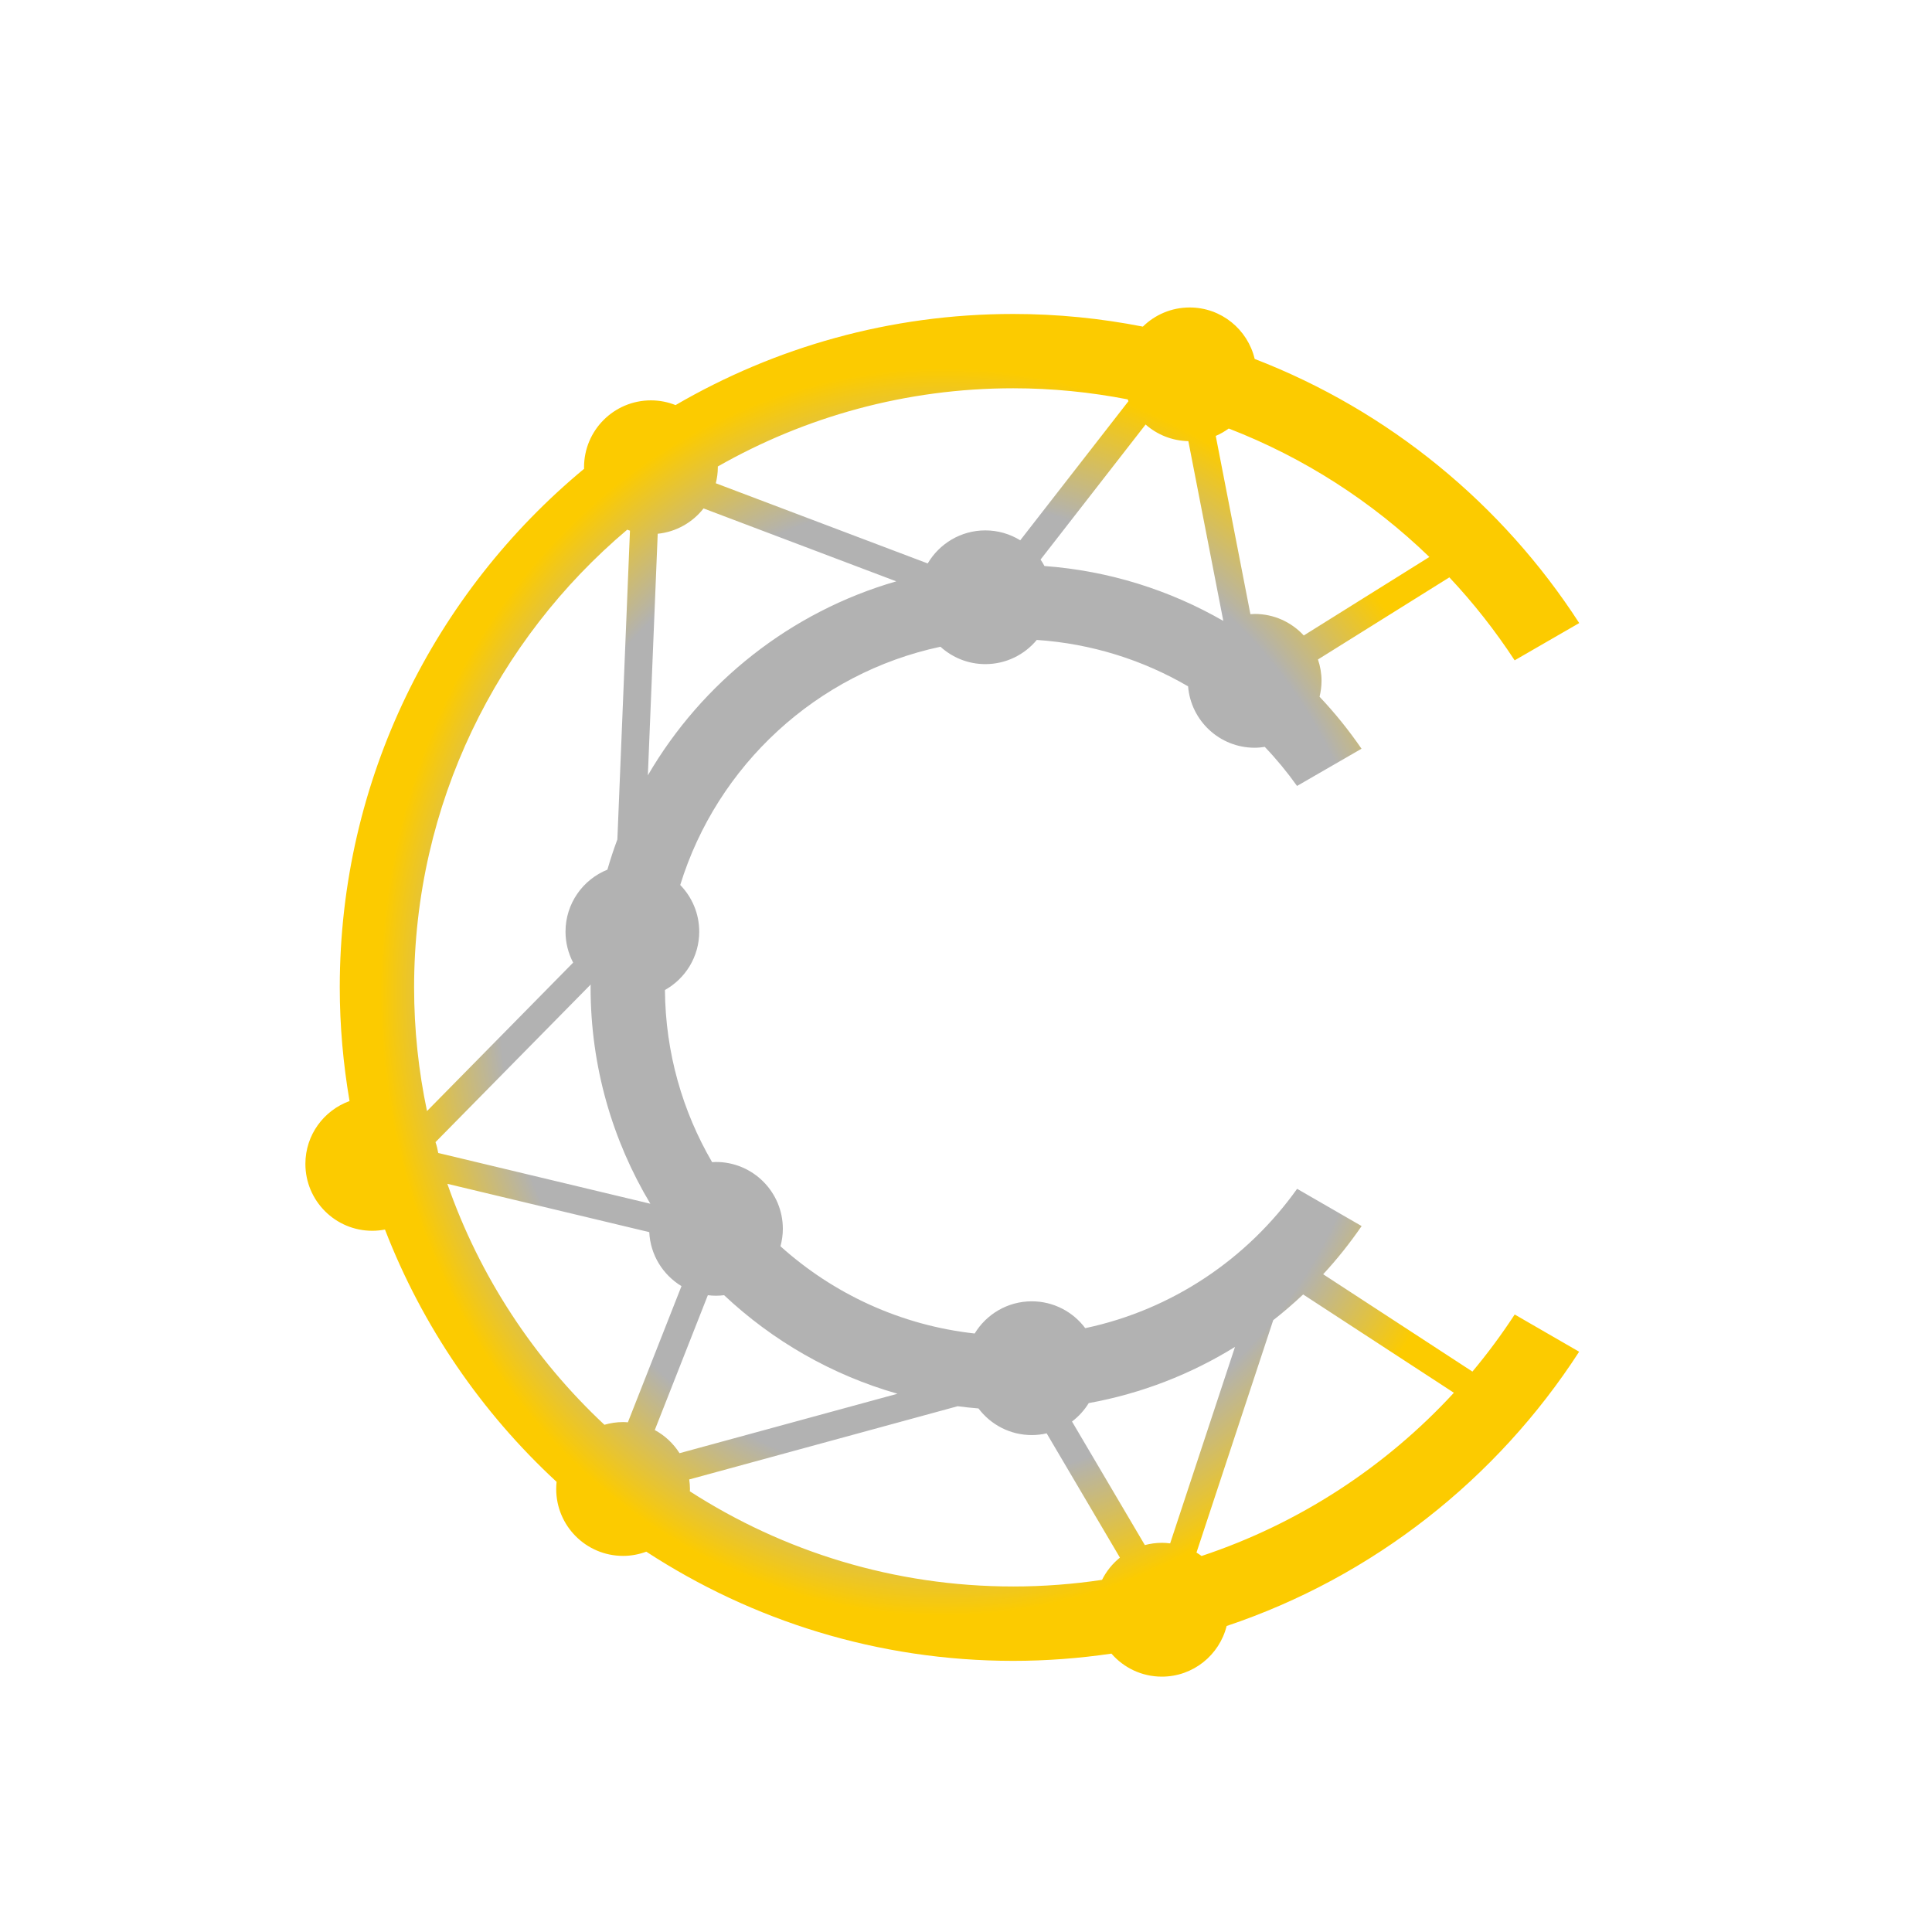 <?xml version="1.0" encoding="UTF-8"?><svg id="Layer_1" xmlns="http://www.w3.org/2000/svg" xmlns:xlink="http://www.w3.org/1999/xlink" viewBox="0 0 1000 1000"><defs><style>.cls-1{fill:url(#radial-gradient);}</style><radialGradient id="radial-gradient" cx="487.74" cy="513.46" fx="487.74" fy="513.46" r="342.22" gradientTransform="translate(0 -56.48) scale(1 1.11)" gradientUnits="userSpaceOnUse"><stop offset=".67" stop-color="#b2b2b2"/><stop offset=".85" stop-color="#fccb00"/></radialGradient></defs><path class="cls-1" d="M784.02,680.36c-6.73,10.29-14.02,20.18-21.9,29.57l-77.25-50.38c7.23-7.8,13.86-16.15,19.91-24.94l-33.4-19.28c-25.81,36.25-64.65,62.61-109.66,72.12-6.31-8.42-16.34-13.89-27.68-13.89-12.53,0-23.48,6.68-29.55,16.66-38.41-4.25-73.22-20.59-100.52-45.15,.77-2.88,1.23-5.89,1.23-9.01,0-19.12-15.5-34.62-34.62-34.62-.67,0-1.33,.06-1.99,.1-15.3-26.25-24.17-56.66-24.42-89.11,10.59-5.92,17.75-17.23,17.75-30.22,0-9.39-3.76-17.9-9.83-24.14,19.07-61.9,70.63-109.66,134.69-123.32,6.14,5.57,14.27,9,23.22,9,10.72,0,20.29-4.87,26.64-12.52,28.4,1.91,55,10.42,78.31,24.02,1.45,17.79,16.31,31.78,34.47,31.78,1.78,0,3.52-.18,5.23-.44,6.04,6.32,11.61,13.08,16.69,20.22l33.38-19.27c-6.55-9.52-13.79-18.54-21.72-26.9,.64-2.64,1.02-5.39,1.02-8.22,0-3.88-.67-7.6-1.84-11.08l68.01-42.5c12.48,13.27,23.77,27.65,33.79,42.95l33.42-19.29c-39.84-61.63-98.6-109.95-167.98-136.71-3.61-15.26-17.29-26.64-33.65-26.64-9.44,0-17.99,3.79-24.23,9.91-21.73-4.26-44.16-6.55-67.12-6.55-63.66,0-123.34,17.24-174.75,47.17-3.95-1.57-8.24-2.45-12.75-2.45-19.12,0-34.62,15.5-34.62,34.62,0,.27,.03,.52,.04,.79-77.21,63.99-126.48,160.57-126.48,268.44,0,20.05,1.8,39.69,5.06,58.83-13.32,4.82-22.85,17.54-22.85,32.52,0,19.12,15.5,34.62,34.62,34.62,2.25,0,4.44-.23,6.57-.64,19.39,50.14,50.01,94.71,88.83,130.59-.13,1.22-.2,2.46-.2,3.71,0,19.12,15.5,34.62,34.62,34.62,4.23,0,8.26-.8,12.01-2.18,54.68,35.68,119.9,56.51,189.92,56.51,17.27,0,34.23-1.31,50.83-3.75,6.35,7.29,15.67,11.92,26.09,11.92,16.22,0,29.79-11.17,33.55-26.22,75.7-25.37,139.86-76.08,182.45-141.96l-33.33-19.25Zm-148.02-458.56c39.04,15.11,74.26,37.88,103.84,66.49l-65.01,40.63c-6.32-6.84-15.34-11.14-25.39-11.14-.75,0-1.49,.07-2.23,.11l-17.94-92.26c2.4-1.02,4.65-2.33,6.74-3.84Zm-43.04-2.07c5.93,5.22,13.65,8.43,22.13,8.6l18.09,93.05c-27.65-15.91-59.07-25.94-92.57-28.41-.61-1.15-1.28-2.27-2.01-3.35l54.36-69.89Zm-221.43,21.72c45.16-25.71,97.33-40.48,152.91-40.48,20.27,0,40.07,2.02,59.26,5.75,.13,.31,.26,.63,.39,.93l-56.01,72.01c-5.26-3.23-11.44-5.13-18.07-5.13-12.72,0-23.81,6.89-29.83,17.11l-109.68-41.5c.66-2.67,1.05-5.44,1.05-8.31,0-.13-.02-.25-.02-.38Zm-31.09,34.82c9.63-.97,18.06-5.9,23.72-13.11l99.74,37.74c-54.63,15.76-100.51,52.25-128.57,100.4l5.1-125.03Zm-126.1,234.79c0-94.92,42.91-179.97,110.31-236.9,.47,.18,.94,.36,1.42,.52l-6.52,159.81c-1.92,5.12-3.62,10.34-5.16,15.64-12.71,5.13-21.68,17.55-21.68,32.09,0,5.79,1.44,11.23,3.95,16.03l-75.64,76.83c-4.35-20.66-6.68-42.07-6.68-64.01Zm11.08,80.1l80.31-81.57c0,.49-.04,.98-.04,1.48,0,40.9,11.31,79.2,30.93,111.98l-109.79-26.27c-.32-1.93-.78-3.8-1.41-5.61Zm99.57,145.03c-.82-.06-1.64-.13-2.47-.13-3.36,0-6.6,.5-9.67,1.4-36.4-34.04-64.58-76.7-81.3-124.72l104.51,25.01c.57,11.87,7.1,22.15,16.68,27.94l-27.75,70.51Zm13.92,4l27.47-69.8c1.38,.17,2.78,.28,4.21,.28s2.82-.11,4.2-.28c25.1,23.59,55.74,41.31,89.75,51.01l-112.81,30.77c-3.18-5.01-7.58-9.16-12.82-11.98Zm231.51,77.54c-15.01,2.24-30.36,3.43-45.98,3.43-61.62,0-119.05-18.14-167.37-49.25,.01-.41,.06-.81,.06-1.23,0-1.67-.16-3.31-.39-4.92l138.95-37.9c3.56,.47,7.15,.85,10.77,1.15,6.32,8.36,16.31,13.78,27.6,13.78,2.65,0,5.21-.32,7.69-.89l37.92,64.32c-3.86,3.11-7.01,7.03-9.25,11.5Zm30.94-19.17c-3.04,0-5.97,.43-8.79,1.17l-37.7-63.95c3.45-2.61,6.39-5.84,8.66-9.54,27.33-4.95,52.91-14.97,75.71-29.09l-33.57,101.7c-1.42-.18-2.85-.3-4.31-.3Zm20.56,6.81c-.85-.63-1.72-1.21-2.62-1.76l39.71-120.27c5.37-4.21,10.54-8.65,15.5-13.33l78.02,50.88c-35.28,38.32-80.08,67.71-130.6,84.49Z"/></svg>
